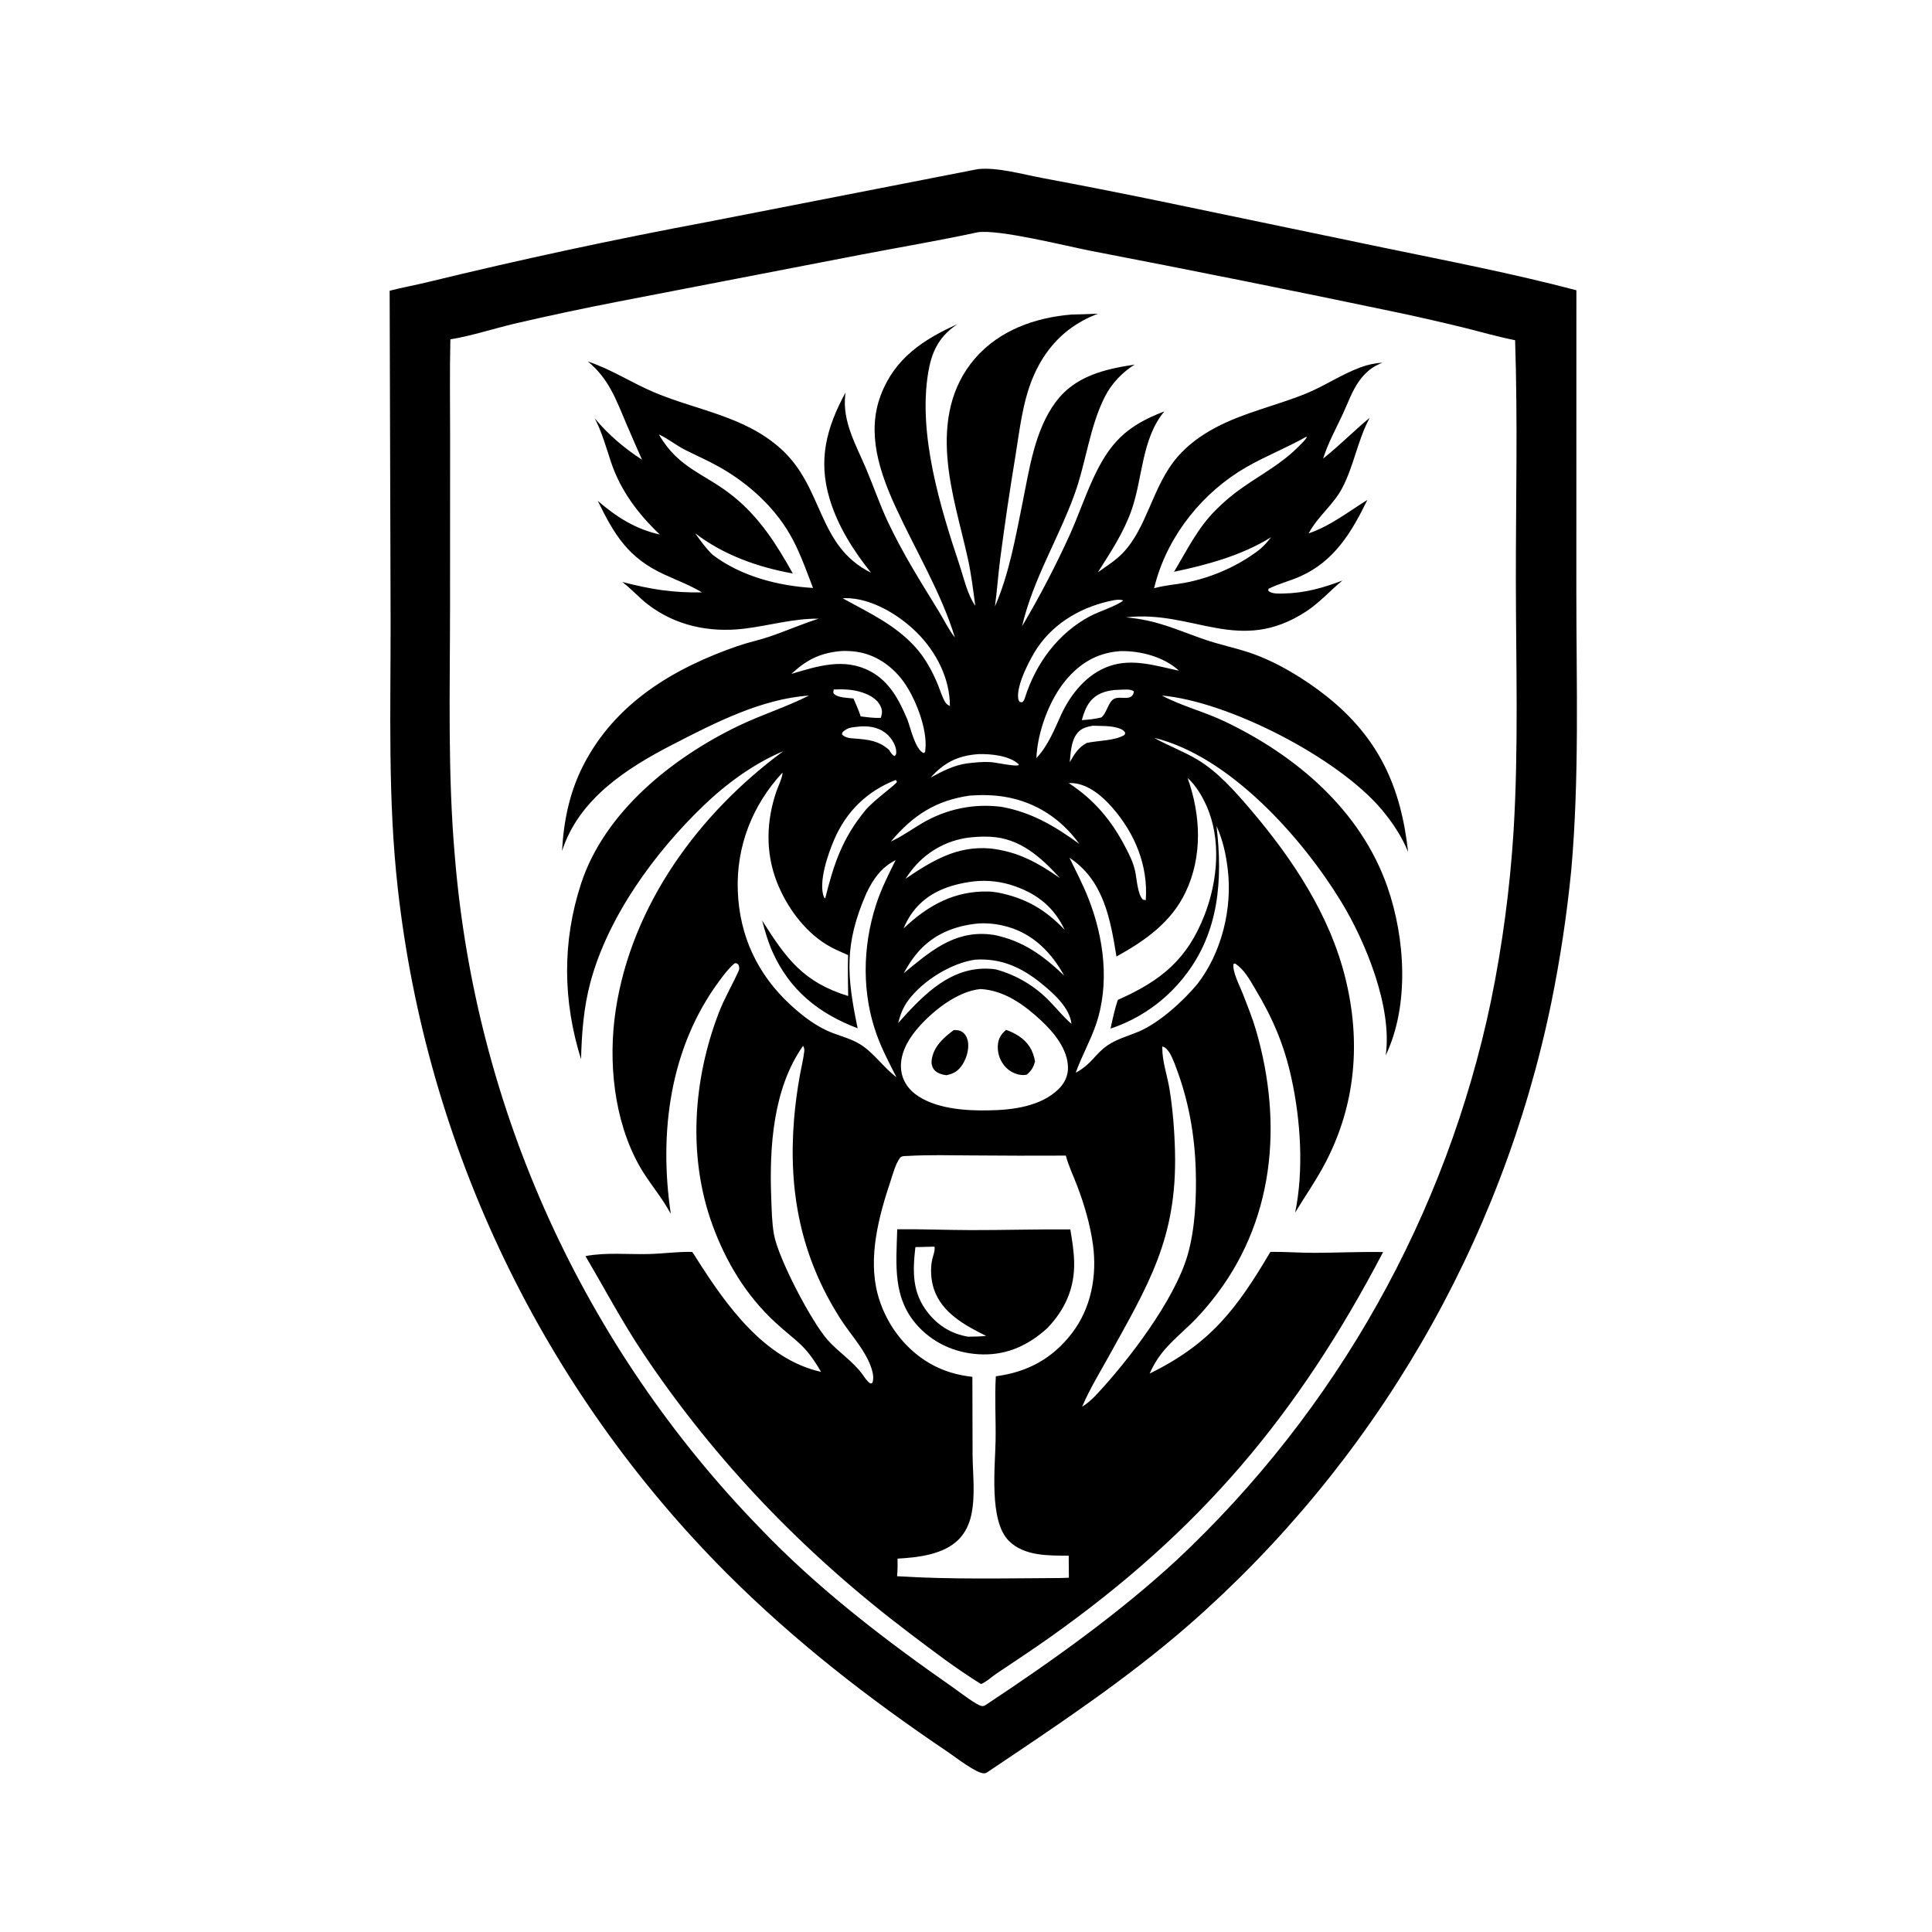 <?xml version="1.0" standalone="no"?>
<!DOCTYPE svg PUBLIC "-//W3C//DTD SVG 1.1//EN" "http://www.w3.org/Graphics/SVG/1.1/DTD/svg11.dtd">
<svg xmlns="http://www.w3.org/2000/svg" xmlns:xlink="http://www.w3.org/1999/xlink" width="1024" height="1024" viewBox="0 0 1024 1024">
	<path d="M518.332 89.628C528.679 88.527 542.15 92.444 552.543 94.368Q583.238 100.113 613.825 106.407L732.487 131.099C766.803 138.212 801.63 144.909 835.52 153.845L835.497 314.154C835.513 363.036 837.123 412.253 832.819 461.004Q829.313 496.718 822.133 531.878Q820.906 537.818 819.558 543.733Q818.211 549.647 816.744 555.533Q815.278 561.419 813.692 567.273Q812.106 573.128 810.402 578.95Q808.698 584.771 806.876 590.557Q805.054 596.343 803.116 602.091Q801.177 607.838 799.122 613.546Q797.068 619.253 794.898 624.917Q792.728 630.582 790.443 636.201Q788.159 641.82 785.762 647.392Q783.364 652.964 780.854 658.486Q778.344 664.008 775.722 669.478Q773.101 674.948 770.369 680.364Q767.637 685.78 764.797 691.14Q761.956 696.499 759.007 701.8Q756.058 707.101 753.002 712.341Q749.946 717.58 746.785 722.757Q743.623 727.934 740.358 733.046Q737.092 738.158 733.724 743.202Q730.355 748.247 726.885 753.222Q723.415 758.198 719.845 763.101Q716.275 768.005 712.606 772.836Q708.937 777.667 705.172 782.422Q701.406 787.177 697.544 791.855Q693.683 796.533 689.727 801.132Q685.772 805.73 681.724 810.248Q677.676 814.766 673.537 819.2Q669.399 823.635 665.171 827.985Q660.944 832.335 656.629 836.598Q652.314 840.861 647.913 845.037Q643.513 849.212 639.029 853.297Q634.545 857.382 629.979 861.375C596.658 890.389 559.845 914.804 523.217 939.361C522.616 939.657 522.366 939.864 521.709 939.908C517.736 940.17 506.245 931.184 502.541 928.692C460.487 900.388 421.124 869.818 385.221 833.916Q380.691 829.377 376.258 824.744Q371.825 820.111 367.49 815.385Q363.155 810.66 358.921 805.844Q354.686 801.029 350.554 796.125Q346.422 791.222 342.394 786.233Q338.365 781.243 334.443 776.17Q330.521 771.097 326.706 765.943Q322.891 760.789 319.185 755.555Q315.48 750.322 311.885 745.012Q308.29 739.702 304.808 734.317Q301.326 728.932 297.958 723.476Q294.59 718.019 291.337 712.493Q288.084 706.966 284.948 701.373Q281.813 695.78 278.795 690.121Q275.778 684.463 272.88 678.743Q269.982 673.022 267.206 667.242Q264.429 661.462 261.774 655.625Q259.119 649.788 256.588 643.896Q254.057 638.005 251.65 632.061Q249.243 626.117 246.962 620.124Q244.681 614.131 242.526 608.092Q240.371 602.052 238.344 595.968Q236.317 589.885 234.418 583.76Q232.519 577.635 230.749 571.472Q228.98 565.308 227.34 559.109Q225.701 552.909 224.192 546.677Q222.683 540.445 221.306 534.182Q219.928 527.919 218.683 521.629Q217.437 515.338 216.324 509.023Q215.212 502.708 214.232 496.371Q213.252 490.034 212.406 483.677Q211.559 477.321 210.847 470.948C205.561 424.084 207.057 377.163 207.029 330.116L206.52 154.101C213.23 152.366 220.127 151.127 226.876 149.481Q300.42 131.575 374.821 117.657L518.332 89.628ZM518.171 123.118C497.723 127.528 477.084 131.011 456.539 134.937L327.717 159.836Q300.072 165.192 272.642 171.56C261.406 174.236 250.075 177.979 238.708 179.866C238.302 196.643 238.571 213.482 238.565 230.266L238.535 321.411C238.514 365.772 237.221 410.228 241.127 454.472Q241.639 460.672 242.285 466.86Q242.93 473.048 243.709 479.221Q244.488 485.393 245.399 491.548Q246.31 497.702 247.354 503.836Q248.397 509.969 249.572 516.078Q250.747 522.188 252.054 528.271Q253.36 534.354 254.797 540.407Q256.234 546.46 257.801 552.481Q259.368 558.502 261.064 564.488Q262.76 570.474 264.584 576.422Q266.409 582.37 268.361 588.277Q270.313 594.185 272.392 600.049Q274.47 605.912 276.675 611.73Q278.879 617.548 281.208 623.317Q283.537 629.086 285.99 634.804Q288.443 640.522 291.018 646.185Q293.593 651.849 296.289 657.456Q298.986 663.062 301.802 668.61Q304.619 674.158 307.554 679.643Q310.489 685.129 313.542 690.55Q316.594 695.971 319.763 701.325Q322.931 706.68 326.214 711.964Q329.497 717.249 332.893 722.462Q336.289 727.675 339.796 732.814Q343.303 737.953 346.92 743.015Q350.537 748.077 354.262 753.06Q357.988 758.043 361.819 762.944Q365.651 767.846 369.587 772.664Q373.523 777.482 377.562 782.215Q381.6 786.947 385.74 791.591Q389.88 796.236 394.119 800.79Q398.357 805.344 402.693 809.806C433.334 841.948 469.456 869.55 505.816 894.878C508.484 896.736 518.304 904.395 520.747 904.272C521.832 904.217 522.392 903.713 523.264 903.126C557.879 880.2 593.357 854.897 623.799 826.743Q627.738 823.053 631.605 819.288Q635.472 815.523 639.266 811.685Q643.061 807.846 646.781 803.936Q650.501 800.026 654.146 796.045Q657.791 792.065 661.359 788.015Q664.927 783.965 668.417 779.848Q671.907 775.731 675.317 771.547Q678.727 767.364 682.057 763.116Q685.387 758.869 688.634 754.558Q691.882 750.247 695.047 745.875Q698.212 741.503 701.292 737.071Q704.372 732.639 707.367 728.149Q710.362 723.659 713.271 719.113Q716.18 714.566 719.001 709.965Q721.822 705.364 724.554 700.709Q727.287 696.055 729.93 691.349Q732.572 686.643 735.125 681.887Q737.677 677.132 740.138 672.328Q742.599 667.525 744.967 662.675Q747.336 657.825 749.611 652.931Q751.886 648.037 754.068 643.1Q756.249 638.163 758.335 633.185Q760.421 628.208 762.412 623.191Q764.403 618.174 766.297 613.12Q768.191 608.066 769.988 602.977Q771.786 597.888 773.485 592.765Q775.185 587.642 776.786 582.488Q778.387 577.334 779.889 572.15Q781.391 566.966 782.794 561.754Q784.197 556.542 785.499 551.305Q786.802 546.067 788.004 540.805Q789.207 535.544 790.308 530.26Q794.817 508.146 797.793 485.773Q800.77 463.401 802.199 440.877C804.907 396.706 803.489 352.485 803.44 308.271C803.392 265.659 804.466 222.907 803.034 180.318C793.985 178.551 785.084 175.952 776.138 173.724Q758.751 169.465 741.243 165.739Q659.883 148.675 578.25 132.974C565.272 130.444 529.202 121.378 518.171 123.118Z"/>
	<path d="M568.012 166.714Q575.019 166.578 582.02 166.263Q577.86 167.788 573.969 169.909Q570.079 172.03 566.544 174.701C557.793 181.368 551.391 190.453 547.25 200.586C541.963 213.522 540.416 227.885 538.214 241.605Q533.686 268.954 530.096 296.441C529.03 304.749 528.471 313.108 527.341 321.408C534.755 304.579 538.23 284.895 541.867 266.972C545.547 248.84 548.307 228.183 559.633 212.955C569.716 199.4 585.496 195.6 601.364 193.241C594.975 197.238 589.285 203.153 585.814 209.866C577.57 225.815 575.664 244.994 569.559 261.885C560.996 285.573 547.448 307.166 541.728 331.927Q555.746 308.241 567.136 283.185C571.316 273.809 574.675 264.077 578.905 254.722C587.874 234.886 596.82 225.751 617.106 218.068C604.928 232.807 605.769 253.325 599.66 270.601C595.517 282.317 588.518 292.927 581.883 303.35C586.218 300.242 591.131 297.173 594.86 293.356C608.184 279.721 610.73 257.56 624.182 242.078C629.718 235.707 636.618 230.726 644.035 226.761C659.155 218.678 676.214 215.08 692.04 208.665C701.984 204.634 710.959 198.454 721.049 194.716C724.953 193.27 728.528 192.518 732.677 192.215C731.499 192.73 730.32 193.257 729.185 193.862C725.703 195.715 722.614 198.791 720.337 202.002C716.607 207.259 714.442 213.576 711.742 219.392C708.098 227.237 703.891 234.775 701.286 243.06C709.903 236.205 717.532 228.424 725.98 221.431C719.557 233.277 717.612 246.939 711.313 258.828C706.658 267.613 698.349 273.793 693.619 282.697C705.43 278.627 714.253 271.44 724.722 264.986C716.419 282.013 707.328 297.297 689.35 305.41C683.788 307.92 677.876 309.317 672.372 312.058L672.139 312.929C672.51 313.349 672.528 313.427 673.095 313.745C674.94 314.777 678.119 314.606 680.189 314.574C691.26 314.398 701.245 311.638 711.514 307.696C705.009 312.972 699.585 319.289 692.51 323.939C656.702 347.47 632.592 323.089 596.772 327.215C613.692 328.757 622.829 333.546 638.361 338.919C646.317 341.672 654.57 343.314 662.545 346.002C676.655 350.758 691.724 359.949 703.266 369.157C730.86 391.173 742.546 417.09 746.322 451.563C743.069 443.444 738.033 435.898 732.432 429.215C709.405 401.735 651.259 371.789 615.826 368.651C626.417 374.275 638.241 377.178 649.1 382.362C686.968 400.438 721.149 429.371 735.343 470.038C744.829 497.219 747.1 532.951 734.449 559.381C738.046 533.951 723.912 499.324 710.839 477.883C690.155 443.959 651.645 400.729 611.704 391.052C619.16 395.266 627.285 398.195 634.638 402.602C645.495 409.109 654.518 419.33 662.68 428.901C684.985 455.057 704.794 484.796 713.108 518.55C721.34 551.978 718.621 585.269 702.617 616.044C697.791 625.324 691.855 633.77 686.455 642.689C691.105 620.25 689.368 593.643 684.461 571.332C680.572 553.647 674.586 539.67 665.29 524.16C662.338 519.235 659.511 513.834 654.562 510.662L653.782 510.891C653.082 515.021 657.184 522.73 658.723 526.714C661.185 533.084 663.827 539.558 665.732 546.117C680.13 595.708 675.534 648.127 642.194 689.45C638.701 693.779 635.039 697.998 631.022 701.851C621.799 710.699 614.645 716.014 609.332 728.019C641.871 712.039 655.572 693.526 673.345 663.515C681.259 663.413 689.173 664.062 697.091 664.03C709.095 663.981 721.056 663.386 733.072 663.618C687.779 750.168 636.159 811.336 556.511 867.79C547.164 874.416 537.62 880.691 528.109 887.073C525.529 888.803 522.795 891.461 519.953 892.583C506.771 884.416 494.458 875.001 482.103 865.652C426.853 823.839 379.506 774.936 340.917 717.297C329.773 700.652 320.468 682.996 310.3 665.759C321.332 663.677 332.756 664.948 343.911 664.665C351.581 664.47 359.175 663.341 366.86 663.545C367.881 664.878 368.734 666.358 369.635 667.773C385.095 692.046 405.344 720.505 435.203 727.122C426.297 712.053 422.919 711.939 410.838 700.814C395.462 686.656 384.731 668.78 377.611 649.255C364.435 613.125 367.316 572.233 381.031 536.664C383.936 529.131 387.996 522.292 391.325 514.973C392.028 513.428 391.965 512.867 391.383 511.281C390.453 510.613 390.576 510.407 389.377 510.575C386.317 513.095 383.788 516.493 381.432 519.658C354.927 555.266 349.167 600.426 355.536 643.381L354.625 641.757C349.948 633.425 343.528 626.208 338.837 617.844C325.315 593.737 322.256 562.481 326.318 535.501C334.738 479.582 370.492 431.046 415.192 398.119C399.48 404.779 385.207 415.178 372.935 426.954C347.103 451.743 322.249 485.748 312.911 520.732C309.356 534.05 308.28 547.722 307.981 561.448C298.284 530.603 297.904 498.985 308.033 468.182C320.501 430.264 356.367 401.616 391.352 384.748C403.588 378.849 416.603 374.829 428.757 368.667C403.576 370.395 379.002 383.086 356.923 394.417C332.334 407.037 306.783 423.353 297.886 451.081C298.762 435.079 301.843 419.916 309.2 405.568C326.098 372.61 357.058 354.15 390.923 342.424C396.447 340.511 402.19 339.326 407.728 337.464C416.532 334.503 425.017 330.729 433.89 327.909C420.58 327.742 407.563 331.63 394.425 333.212C376.108 335.418 358.001 331.682 343.221 320.239C338.705 316.741 334.903 312.413 330.388 308.899L329.83 308.469C345.047 312.359 356.237 314.22 372.055 313.973C365.68 310.141 358.683 307.54 351.949 304.428C332.957 295.655 325.678 283.598 316.83 265.458C326.634 273.964 336.953 280.511 349.708 283.294C338.219 272.403 328.881 259.994 323.833 244.855C321.188 236.922 319.115 229.22 315.233 221.745C322.491 230.425 330.799 237.517 340.288 243.65Q335.851 233.69 331.573 223.661C326.281 211.099 322.37 200.429 311.538 191.575C324.624 195.996 334.588 202.841 346.933 208.024C369.807 217.628 394.623 220.54 413.857 237.858C436.883 258.589 432.955 289.352 461.671 303.552C452.318 291.849 444.099 278.944 439.745 264.498C433.466 243.667 438.078 226.617 448.148 208.045Q448.056 208.76 447.977 209.477C446.428 223.569 453.801 236 459.084 248.505C463.005 257.786 466.227 267.27 470.514 276.416C478.308 293.042 487.91 308.297 497.507 323.908C500.323 328.487 502.759 333.686 506.104 337.882C499.069 314.529 485.006 291.229 474.737 268.845C466.205 250.247 459.201 229.54 466.839 209.41C474.246 189.885 489.298 179.991 507.522 171.771Q506.768 172.269 506.035 172.798C497.151 179.224 493.634 187.177 491.912 197.774C486.602 230.466 498.341 268.816 508.592 299.554C510.851 306.328 512.763 315.245 516.907 321.046C515.793 312.702 514.791 304.234 512.968 296.012C509.061 278.399 503.649 260.964 502.164 242.909C500.572 223.539 503.783 205.024 516.797 189.952C529.66 175.055 548.864 168.219 568.012 166.714ZM481.237 612.665C479.996 612.765 477.951 612.522 477.109 613.59C474.66 616.697 473.227 622.357 471.979 626.089C465.775 644.635 460.049 666.202 465.12 685.657C469.084 700.86 479.028 714.599 492.669 722.545C499.72 726.652 507.305 728.876 515.38 729.747L515.485 770.747C515.575 781.353 517.045 792.456 514.822 802.909C513.797 807.727 511.69 812.292 508.215 815.84C500.215 824.006 486.563 825.495 475.713 826.108C475.795 829.257 475.77 832.292 475.47 835.429C503.949 837.228 532.848 836.519 561.396 836.395L566.537 836.236L566.435 824.52C555.771 824.514 542.936 824.825 534.752 816.73C524.141 806.234 527.437 777.772 527.685 763.502C527.882 752.192 527.131 740.725 527.814 729.454C544.411 727.285 557.694 720.202 568.074 706.729C578.358 693.379 581.537 676.113 579.288 659.685C577.847 649.159 574.726 638.503 570.944 628.57C568.93 623.278 566.36 617.958 564.909 612.495Q539.955 612.623 515.001 612.402C503.772 612.338 492.451 612.028 481.237 612.665ZM519.672 524.21C507.065 525.415 493.441 536.494 485.644 545.894C480.72 551.831 476.699 559.381 477.653 567.339C478.249 572.303 480.913 576.615 484.828 579.666C495.031 587.616 511.49 588.8 523.875 588.516C536.391 588.383 551.632 586.494 561.046 577.256C564.17 574.191 566.073 570.386 566.052 565.961C566.005 556.192 558.659 547.304 551.906 540.988C542.947 532.61 532.289 524.887 519.672 524.21ZM414.719 409.514C398.735 426.747 390.146 448.735 391.047 472.252C391.962 496.126 401.498 516.522 419.057 532.672C425.66 538.745 433.118 544.435 441.589 547.609C446.429 549.423 451.613 550.822 456.02 553.576C463.19 558.058 468.273 565.8 475.132 570.942C471.474 563.741 467.683 556.591 464.885 548.999C456.705 526.802 457.084 501.894 464.336 479.506C467 471.286 470.842 463.597 474.712 455.898C467.018 459.814 462.935 465.715 459.251 473.347C447.355 500.464 448.78 517.189 454.566 545.006C434.042 537.234 418.626 524.95 409.446 504.511C407.041 499.156 405.445 493.53 403.938 487.871C416.824 508.192 425.664 520.51 449.556 527.915C449.416 520.681 449.293 513.471 449.516 506.238C445.65 504.518 441.658 502.868 438.052 500.643C426.024 493.224 416.73 480.311 411.678 467.265C405.636 451.663 406.154 435.041 411.537 419.355C412.315 417.087 414.914 411.699 414.719 409.514ZM629.472 412.367C636.431 431.971 637.494 453.791 628.356 472.927C620.708 488.944 606.842 498.631 591.747 506.981C588.624 487.775 585.235 467.887 568.449 455.729Q567.655 455.154 566.842 454.607C570.264 461.717 573.98 468.792 576.872 476.135C585.147 497.144 588.311 521.691 580.765 543.381C577.77 551.988 573.214 559.973 570.152 568.58C578.811 563.877 580.274 558.687 587.061 554.036C591.943 550.69 598.015 549.097 603.44 546.801C614.43 542.15 626.881 530.793 634.482 521.75C647.513 505.076 653.32 481.45 650.696 460.449C649.696 452.447 648.116 445.177 644.782 437.817C648.123 466.171 646.219 494.216 627.781 517.512Q626.846 518.711 625.868 519.875Q624.89 521.039 623.869 522.166Q622.849 523.293 621.788 524.382Q620.727 525.471 619.627 526.521Q618.526 527.57 617.388 528.578Q616.25 529.586 615.076 530.552Q613.902 531.518 612.693 532.44Q611.484 533.362 610.242 534.24Q609 535.117 607.727 535.948Q606.454 536.778 605.151 537.562Q603.848 538.346 602.517 539.081Q601.187 539.817 599.83 540.503Q598.473 541.189 597.092 541.824Q595.711 542.46 594.307 543.045Q592.904 543.629 591.48 544.162Q590.056 544.695 588.613 545.175C589.72 540.066 590.803 534.942 592.454 529.973C615.238 519.859 629.276 508.687 638.514 484.771C645.431 466.864 647.438 444.755 639.362 426.865C637.07 421.788 633.676 416.059 629.472 412.367ZM425.638 554.317C409.75 576.874 407.737 607.941 408.767 634.76C409.014 641.185 409.097 647.74 410.183 654.089C412.344 666.725 430.089 700.583 438.711 710.256C444.376 716.613 451.977 721.467 457.018 728.296C458.284 730.056 459.432 732.023 461.265 733.232L462.215 733.125C463.355 731.08 462.69 727.824 462.039 725.69C459.118 716.124 450.894 707.501 445.534 699.138C424.475 666.279 417.69 631.47 420.895 592.824Q421.885 581.263 423.968 569.849C424.71 565.677 425.794 561.427 426.277 557.225C426.41 556.063 426.206 555.339 425.638 554.317ZM616.039 554.652C616.035 554.847 616.028 555.041 616.027 555.236C615.977 562.56 618.657 569.891 619.836 577.094C621.635 588.088 622.511 599.489 622.777 610.626C623.873 656.4 608.632 680.966 587.541 719.108C582.734 727.802 577.456 736.411 573.56 745.56C576.318 743.939 578.401 741.922 580.657 739.689C597.79 721.51 622.469 689.264 629.427 665.299C633.488 651.309 634.216 634.455 633.767 619.915C633.195 601.423 629.981 583.412 623.441 566.068C622.291 563.018 620.637 558.205 618.261 555.92C617.533 555.219 616.979 554.956 616.039 554.652ZM349.23 230.307C359.927 248.678 373.448 250.746 388.796 263.178C402.689 274.433 411.63 288.581 420.208 303.958C401.703 300.637 383.463 294.151 368.455 282.642C371.298 286.64 374.092 290.51 377.605 293.961C392.531 305.395 412.378 310.546 430.922 311.625C427.636 303.123 424.568 294.372 420.356 286.282C411.799 269.848 397.217 256.494 381.2 247.464C375.324 244.152 369.172 241.488 363.16 238.459C358.614 236.169 354.522 232.833 350.005 230.632C349.753 230.509 349.488 230.415 349.23 230.307ZM692.3 231.514C681.944 237.363 670.793 241.721 660.5 247.647C637.733 260.754 619.558 283.181 612.523 308.611Q612.084 310.202 611.677 311.801L612.392 311.601C617.492 310.208 622.776 309.862 627.96 308.897C640.628 306.536 653.757 301.12 664.272 293.694C668.218 291.112 670.864 288.443 673.726 284.712C658.415 294.307 639.851 299.392 622.275 303.046C629.186 291.512 634.801 279.815 644.474 270.228Q651.03 263.628 658.677 258.331C669.064 251.059 679.519 245.651 688.511 236.424C689.918 234.98 691.636 233.486 692.649 231.746L692.3 231.514ZM444.456 345.196C434.011 346.375 427.098 350.053 419.458 357.188C433.376 353.024 447.467 348.466 461.231 355.777C471.496 361.23 476.563 371.024 480.906 381.334C482.694 385.845 484.97 397.123 489.566 399.164C490.489 398.418 490.258 398.868 490.417 397.671C491.918 386.368 484.567 368.053 477.401 359.346C470.912 351.462 462.191 346.097 451.915 345.208C449.494 344.999 446.865 344.902 444.456 345.196ZM592.753 345.197C581.097 346.265 572.183 351.731 564.748 360.696C556.039 371.196 549.834 388.245 549.312 401.806C555.541 395.215 558.923 386.494 562.636 378.351C567.797 367.466 576.209 357.16 587.902 353.076C600.253 348.762 612.649 352.933 624.881 355.483C616.944 348.168 604.622 344.907 593.996 345.101C593.415 345.112 593.265 345.138 592.753 345.197ZM514.089 421.669C495.964 424.23 483.802 432.193 472.215 445.995C472.419 445.903 472.624 445.813 472.826 445.718C478.358 443.136 483.392 439.452 488.652 436.361C501.514 428.802 515.96 425.752 530.741 427.632C546.755 430.501 559.05 437.857 572.05 447.283C562.442 433.892 548.757 424.969 532.383 422.3C526.371 421.32 520.157 421.24 514.089 421.669ZM516.845 508.637C504.135 510.46 489.176 519.782 481.509 530.044C478.629 533.897 477.243 537.635 476.022 542.252C487.819 529.13 501.342 514.346 520.377 513.441C522.797 513.326 525.481 513.424 527.875 513.81Q529.924 514.37 531.931 515.069Q533.937 515.768 535.891 516.601Q537.846 517.435 539.739 518.4Q541.631 519.365 543.454 520.457Q545.277 521.548 547.021 522.762Q548.765 523.975 550.422 525.304Q552.08 526.634 553.643 528.073Q555.206 529.512 556.667 531.054C560.396 534.922 563.813 539.168 567.897 542.669C567.012 534.104 558.28 526.378 551.946 521.241C541.364 512.659 530.575 507.793 516.845 508.637ZM515.813 467.181C503.4 468.813 491.849 472.808 483.989 483.108C481.876 485.878 480.221 488.872 478.91 492.098C491.717 479.921 505.804 472.09 523.881 472.526C525.599 472.567 527.285 472.813 528.979 473.082C543.692 476.02 553.976 482.02 564.301 492.834C558.802 481.216 550.382 474.206 538.277 469.843Q536.936 469.354 535.57 468.944Q534.203 468.533 532.815 468.203Q531.427 467.872 530.022 467.622Q528.617 467.373 527.2 467.205Q525.783 467.037 524.358 466.951Q522.934 466.866 521.507 466.863Q520.08 466.86 518.655 466.939Q517.231 467.019 515.813 467.181ZM516.494 489.681C503.717 491.307 492.879 496.368 484.849 506.701C482.637 509.547 480.738 512.698 478.969 515.835C492.622 504.642 505.264 493.368 524.272 495.204Q525.765 495.355 527.247 495.591C542.664 498.921 552.738 506.389 564.027 517.076C557.285 504.916 547.787 495.167 534.12 491.228C528.55 489.623 522.259 488.924 516.494 489.681ZM446.614 317.107C460.511 324.777 474.429 331.07 485.274 343.117C490.399 348.81 494.3 356.031 497.184 363.094C498.373 366.009 499.416 369.692 501.101 372.317C501.719 373.28 502.48 373.692 503.473 374.212C503.474 359.64 496.284 345.621 486.097 335.43C476.616 325.946 461.8 316.875 447.945 317.029C447.501 317.034 447.057 317.073 446.614 317.107ZM515.799 443.697Q514.668 443.782 513.543 443.923Q512.418 444.065 511.301 444.262Q510.185 444.459 509.079 444.712Q507.974 444.964 506.882 445.271Q505.791 445.578 504.716 445.94Q503.641 446.301 502.585 446.715Q501.53 447.129 500.496 447.595Q499.462 448.062 498.453 448.579Q497.444 449.096 496.462 449.662Q495.48 450.229 494.527 450.844Q493.574 451.459 492.653 452.12Q491.732 452.782 490.845 453.488Q489.958 454.195 489.108 454.945Q488.257 455.694 487.445 456.486Q486.632 457.277 485.861 458.107Q485.089 458.938 484.359 459.806C482.745 461.706 481.311 463.687 479.939 465.765C493.921 456.288 507.076 448.237 524.714 449.693C539.468 451.33 549.757 457.078 561.817 465.399C551.631 454.276 540.651 444.242 524.768 443.494Q520.277 443.298 515.799 443.697ZM590.319 318.131C574.271 321.198 559.258 329.48 549.911 343.211C546.096 348.817 538.507 363.323 539.691 370.338C539.826 371.134 540.01 371.473 540.533 372.057L541.786 372.229C542.666 371.465 542.888 370.968 543.237 369.864C548.97 351.645 560.779 335.583 577.905 326.508C582.349 324.153 592.081 321.067 595.337 318.276C593.899 317.649 591.846 317.853 590.319 318.131ZM566.483 415.071C579.822 423.798 588.93 434.592 596.313 448.678C598.585 453.012 600.691 457.15 601.701 461.976C602.461 465.611 603.004 474.391 605.815 476.849L607.284 477.089C608.585 458.85 601.577 441.813 589.615 428.116C584.323 422.056 577.108 415.794 568.753 415.076C567.99 415.011 567.246 415.041 566.483 415.071ZM474.584 413.452C459.442 419.448 448.543 430.102 442.095 445.111C438.891 452.569 433.594 467.661 436.727 475.581L437.376 476.197C441.914 457.962 446.396 444.414 458.596 429.562C463.119 424.056 475.481 415.422 475.368 414.378C475.338 414.098 475.12 413.873 474.996 413.62L474.584 413.452ZM579.168 384.662C575.484 385.315 572.678 386.085 570.446 389.315C567.66 393.347 567.458 399.269 566.988 404C569.435 399.753 571.509 396.153 575.999 393.771C581.753 392.493 591.231 392.635 596.032 389.497L596.425 388.473C595.618 386.986 594.213 386.358 592.65 385.871C588.51 384.58 583.472 384.793 579.168 384.662ZM590.482 365.723C585.496 366.345 581.054 367.748 577.807 371.832C575.467 374.775 574.408 378.14 573.375 381.681C576.923 381.456 580.234 381.109 583.699 380.277C586.735 377.918 587.377 371.775 590.657 370.316C594.264 368.713 600.201 372.048 600.984 366.492C599.442 365.036 595.377 365.539 593.299 365.596Q591.889 365.623 590.482 365.723ZM441.911 365.452C441.795 366.285 441.397 367.02 442.005 367.697C443.956 369.873 449.51 369.856 452.375 370.216C453.757 373.353 455.089 376.458 456.195 379.704C459.749 380.15 463.231 380.637 466.819 380.502C467.696 377.957 467.753 376.271 466.475 373.841C464.388 369.871 459.73 367.74 455.607 366.593C451.255 365.382 446.398 365.211 441.911 365.452ZM454.463 385.201C451.161 385.525 449.151 385.672 446.605 388.045L446.226 389.188C448.037 391.285 451.052 391.288 453.674 391.492C460.499 392.023 465.848 392.689 471.228 397.453C472.167 398.892 472.589 399.95 474.126 400.759C474.845 400.027 475.003 399.889 475.036 398.8C475.136 395.467 472.801 391.648 470.459 389.436C466.705 385.889 461.709 384.778 456.686 385.002C455.932 385.036 455.208 385.086 454.463 385.201ZM518.649 399.699C507.813 400.441 500.489 404.08 493.246 412.137C499.359 408.818 505.418 405.647 512.379 404.642C516.566 404.128 520.652 403.683 524.874 403.921C527.759 404.084 537.639 406.281 539.656 405.611C539.841 405.549 539.908 405.312 540.034 405.162C535.011 400.441 525.233 399.521 518.649 399.699Z"/>
	<path d="M533.221 545.852C535.61 546.691 538.014 547.808 540.116 549.226C545.078 552.576 547.55 556.774 548.586 562.546C547.681 565.769 546.746 567.458 544.151 569.61C543.515 569.707 542.894 569.808 542.248 569.8C538.875 569.758 535.553 568.182 533.203 565.804Q532.658 565.245 532.173 564.634Q531.688 564.023 531.267 563.365Q530.846 562.708 530.493 562.011Q530.141 561.315 529.861 560.586Q529.582 559.858 529.377 559.104Q529.173 558.351 529.045 557.581Q528.918 556.811 528.87 556.032Q528.821 555.253 528.852 554.473C529.033 550.591 530.382 548.368 533.221 545.852Z"/>
	<path d="M505.512 545.974C507.168 545.965 508.41 545.977 509.864 546.861C511.461 547.831 512.521 549.726 512.917 551.506C513.829 555.605 512.41 560.654 510.195 564.119C507.933 567.655 505.659 569.009 501.623 569.893C499.304 569.623 496.217 568.705 494.854 566.622C493.73 564.906 493.551 563.177 493.898 561.196C495.072 554.489 500.313 549.782 505.512 545.974Z"/>
	<path d="M475.548 651.526C488.456 651.398 501.347 651.945 514.25 651.977C531.933 652.022 549.608 651.465 567.296 651.628C568.267 657.357 569.188 663.127 569.321 668.947C569.633 682.671 564.538 694.087 555.146 703.901C545.373 712.757 534.332 718.085 520.934 717.862C508.009 717.646 495.842 712.757 486.924 703.301C472.88 688.408 475.026 670.44 475.548 651.526ZM494.72 660.761L485.166 661.003C483.704 674.047 483.362 685.234 492.016 696.011C497.478 702.813 504.482 707.021 513.086 708.472C516.287 708.42 519.491 708.429 522.673 708.042C511.496 702.545 499.144 695.805 494.975 683.182C493.42 678.473 492.996 672.507 494.076 667.623C494.524 665.596 495.687 662.867 495.323 660.824L494.72 660.761Z"/>
</svg>